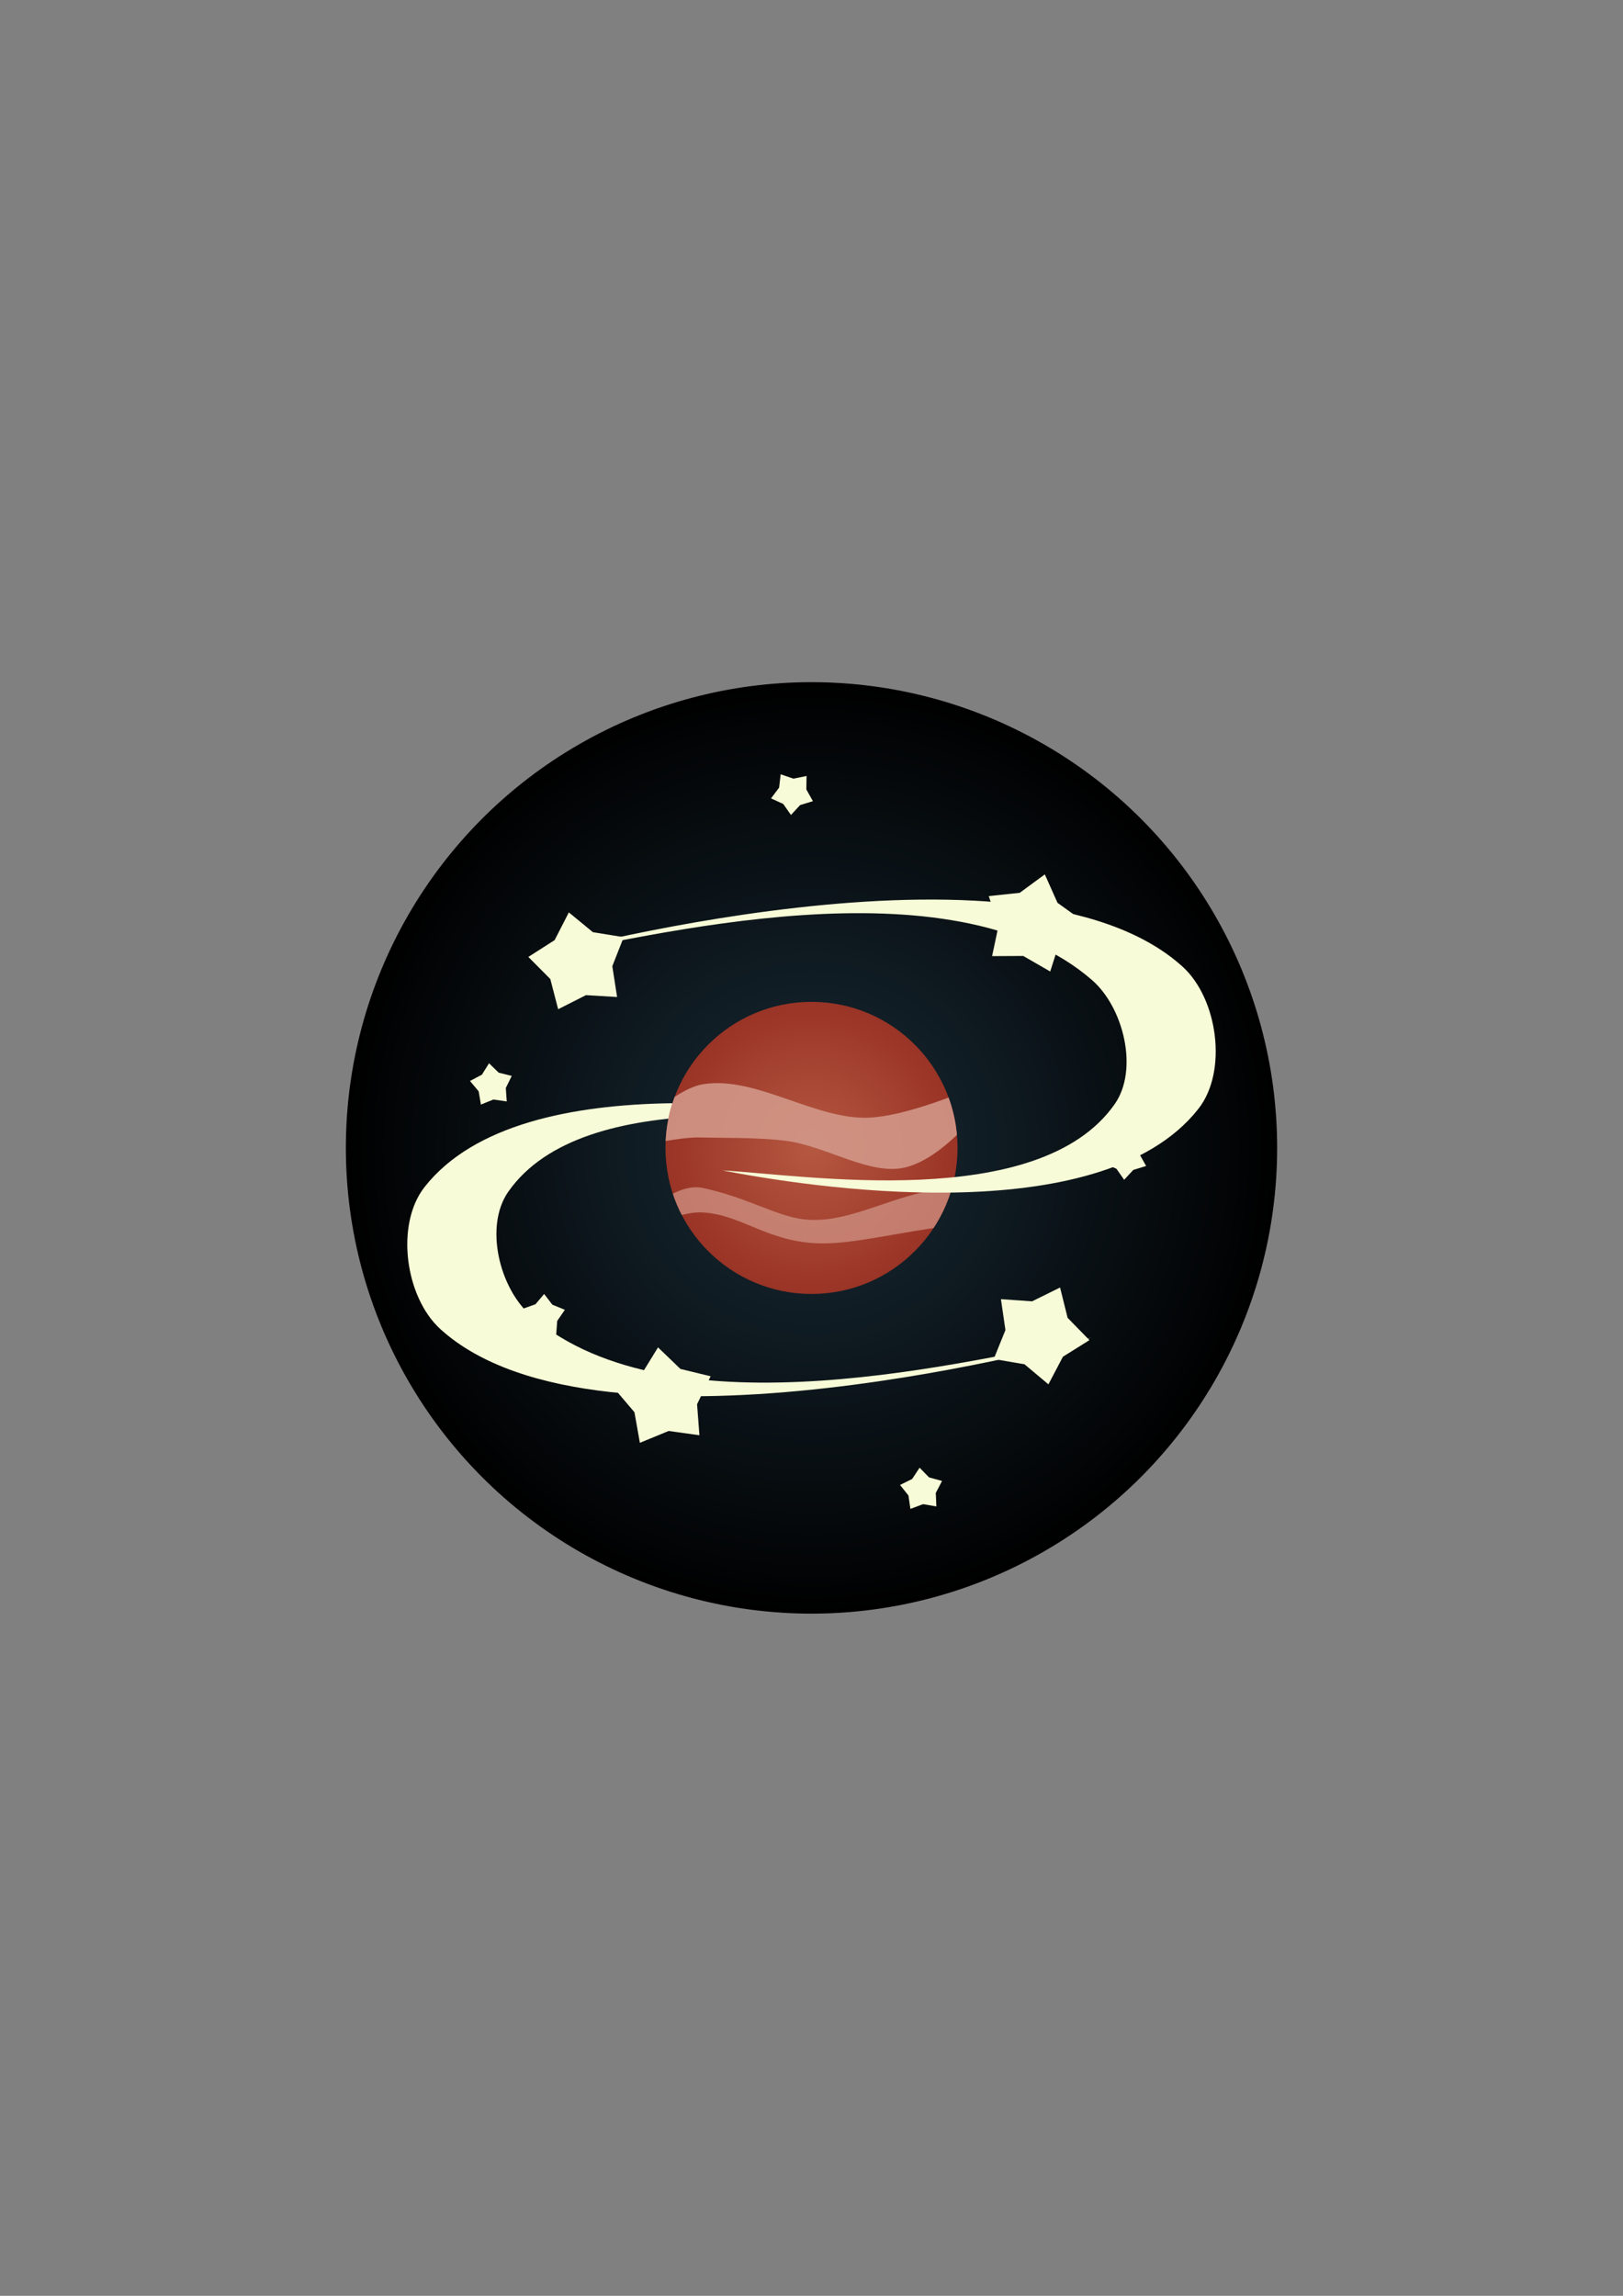 <?xml version="1.0" encoding="UTF-8" standalone="no"?>
<!-- Created with Inkscape (http://www.inkscape.org/) -->

<svg
   width="210mm"
   height="297mm"
   viewBox="0 0 210 297"
   version="1.1"
   id="svg1"
   sodipodi:docname="SpaceChlogov2.svg"
   inkscape:version="1.3.2 (091e20e, 2023-11-25, custom)"
   xmlns:inkscape="http://www.inkscape.org/namespaces/inkscape"
   xmlns:sodipodi="http://sodipodi.sourceforge.net/DTD/sodipodi-0.dtd"
   xmlns:xlink="http://www.w3.org/1999/xlink"
   xmlns="http://www.w3.org/2000/svg"
   xmlns:svg="http://www.w3.org/2000/svg">
  <rect x="0" y="0" width="210" height="297" fill="#808080" stroke="none"/>
  <sodipodi:namedview
     id="namedview1"
     pagecolor="#ffffff"
     bordercolor="#000000"
     borderopacity="0.25"
     inkscape:showpageshadow="2"
     inkscape:pageopacity="0.0"
     inkscape:pagecheckerboard="0"
     inkscape:deskcolor="#d1d1d1"
     inkscape:document-units="mm"
     inkscape:zoom="1.0544998"
     inkscape:cx="393.07737"
     inkscape:cy="620.67344"
     inkscape:window-width="1920"
     inkscape:window-height="1051"
     inkscape:window-x="-9"
     inkscape:window-y="-9"
     inkscape:window-maximized="1"
     inkscape:current-layer="layer1" />
  <defs
     id="defs1">
    <linearGradient
       id="linearGradient18"
       inkscape:collect="always">
      <stop
         style="stop-color:#b55841;stop-opacity:1;"
         offset="0"
         id="stop18" />
      <stop
         style="stop-color:#9a3426;stop-opacity:1;"
         offset="1"
         id="stop19" />
    </linearGradient>
    <inkscape:path-effect
       effect="mirror_symmetry"
       start_point="210,148.5"
       end_point="0,148.5"
       center_point="105,148.5"
       id="path-effect17"
       is_visible="true"
       lpeversion="1.2"
       lpesatellites=""
       mode="horizontal"
       discard_orig_path="false"
       fuse_paths="false"
       oposite_fuse="false"
       split_items="true"
       split_open="false"
       link_styles="false" />
    <inkscape:path-effect
       effect="mirror_symmetry"
       start_point="105,0"
       end_point="105,297"
       center_point="105,148.5"
       id="path-effect7"
       is_visible="true"
       lpeversion="1.2"
       lpesatellites=""
       mode="vertical"
       discard_orig_path="false"
       fuse_paths="false"
       oposite_fuse="false"
       split_items="true"
       split_open="false"
       link_styles="false" />
    <inkscape:path-effect
       effect="mirror_symmetry"
       start_point="210,148.5"
       end_point="0,148.5"
       center_point="105,148.5"
       id="path-effect6"
       is_visible="true"
       lpeversion="1.2"
       lpesatellites=""
       mode="horizontal"
       discard_orig_path="true"
       fuse_paths="false"
       oposite_fuse="false"
       split_items="false"
       split_open="false"
       link_styles="false" />
    <inkscape:path-effect
       effect="mirror_symmetry"
       start_point="105,0"
       end_point="105,297"
       center_point="105,148.5"
       id="path-effect5"
       is_visible="true"
       lpeversion="1.2"
       lpesatellites=""
       mode="vertical"
       discard_orig_path="false"
       fuse_paths="false"
       oposite_fuse="false"
       split_items="false"
       split_open="false"
       link_styles="false" />
    <inkscape:path-effect
       effect="mirror_symmetry"
       start_point="105,0"
       end_point="105,297"
       center_point="105,148.5"
       id="path-effect4"
       is_visible="true"
       lpeversion="1.2"
       lpesatellites=""
       mode="vertical"
       discard_orig_path="false"
       fuse_paths="false"
       oposite_fuse="false"
       split_items="true"
       split_open="false"
       link_styles="false" />
    <inkscape:path-effect
       effect="mirror_symmetry"
       start_point="105,0"
       end_point="105,297"
       center_point="105,148.5"
       id="path-effect2"
       is_visible="true"
       lpeversion="1.2"
       lpesatellites=""
       mode="vertical"
       discard_orig_path="false"
       fuse_paths="false"
       oposite_fuse="false"
       split_items="false"
       split_open="false"
       link_styles="false" />
    <inkscape:path-effect
       effect="mirror_symmetry"
       start_point="0,148.5"
       end_point="210,148.5"
       center_point="105,148.5"
       id="path-effect1"
       is_visible="true"
       lpeversion="1.2"
       lpesatellites=""
       mode="horizontal"
       discard_orig_path="false"
       fuse_paths="false"
       oposite_fuse="false"
       split_items="false"
       split_open="false"
       link_styles="false" />
    <linearGradient
       id="linearGradient3"
       inkscape:collect="always">
      <stop
         style="stop-color:#192c38;stop-opacity:1;"
         offset="0"
         id="stop4" />
      <stop
         style="stop-color:#000000;stop-opacity:1;"
         offset="1"
         id="stop3" />
    </linearGradient>
    <radialGradient
       inkscape:collect="always"
       xlink:href="#linearGradient3"
       id="radialGradient4"
       cx="97.403"
       cy="123.129"
       fx="97.403"
       fy="123.129"
       r="60.25"
       gradientUnits="userSpaceOnUse"
       gradientTransform="translate(7.597,25.371)" />
    <radialGradient
       inkscape:collect="always"
       xlink:href="#linearGradient18"
       id="radialGradient19"
       cx="105"
       cy="148.5"
       fx="105"
       fy="148.5"
       r="18.895"
       gradientUnits="userSpaceOnUse" />
    <clipPath
       clipPathUnits="userSpaceOnUse"
       id="clipPath28">
      <g
         inkscape:label="Clip"
         id="use28">
        <circle
           style="display:inline;fill:url(#radialGradient31);fill-opacity:1;stroke:none;stroke-width:0.501;stroke-opacity:1"
           id="circle30"
           cx="105"
           cy="148.5"
           r="18.895" />
      </g>
    </clipPath>
    <clipPath
       clipPathUnits="userSpaceOnUse"
       id="clipPath30">
      <use
         x="0"
         y="0"
         xlink:href="#g29"
         id="use30" />
    </clipPath>
    <radialGradient
       inkscape:collect="always"
       xlink:href="#linearGradient18"
       id="radialGradient31"
       gradientUnits="userSpaceOnUse"
       cx="105"
       cy="148.5"
       fx="105"
       fy="148.5"
       r="18.895" />
  </defs>
  <g
     inkscape:label="Layer 1"
     inkscape:groupmode="layer"
     id="layer1">
    <path
       style="fill:#0f0f1b;stroke:#e7dddd;stroke-width:0.501;fill-opacity:1"
       id="path1"
       sodipodi:type="arc"
       sodipodi:cx="92.6129"
       sodipodi:cy="125.79032"
       sodipodi:rx="38.322578"
       sodipodi:ry="31.403223"
       sodipodi:start="5.8679537"
       sodipodi:end="5.924637"
       sodipodi:open="true"
       sodipodi:arc-type="arc"
       d="m 127.679,113.122 a 38.323,31.403 0 0 1 0.82,1.648" />
    <path
       style="fill:#0f0f1b;fill-opacity:1;stroke:#e7dddd;stroke-width:0.501"
       id="path2"
       sodipodi:type="arc"
       sodipodi:cx="53.758064"
       sodipodi:cy="115.32258"
       sodipodi:rx="33.532257"
       sodipodi:ry="20.580647"
       sodipodi:start="5.8679537"
       sodipodi:end="5.924637"
       sodipodi:open="true"
       sodipodi:arc-type="arc"
       d="m 84.441,107.02 a 33.532,20.581 0 0 1 0.717,1.08" />
    <circle
       style="fill:url(#radialGradient4);stroke:#000000;stroke-width:0.501;stroke-opacity:1"
       id="path3"
       cx="105"
       cy="148.5"
       r="60" />
    <path
       transform="rotate(180,105,148.5)"
       id="path18"
       d="m 93.496,151.415 c 10.195,1.982 48.797,8.305 61.571,-7.978 3.807,-4.853 2.512,-14.248 -2.059,-18.39 -20.8,-18.848 -84.2,-1.106 -84.2,-1.106 15.011,-2.735 54.226,-13.022 72.481,2.84 4.107,3.569 6.063,11.6 2.941,16.056 -9.84,14.048 -40.26,9.149 -50.733,8.579 z"
       style="fill:#f7fbd7;fill-opacity:1;stroke:none;stroke-width:0.501;stroke-opacity:1" />
    <path
       sodipodi:type="star"
       style="fill:#f7fbd7;fill-opacity:1;stroke:none;stroke-width:0.501;stroke-opacity:1"
       id="path7"
       inkscape:flatsided="false"
       sodipodi:sides="5"
       sodipodi:cx="83.55265"
       sodipodi:cy="135.49078"
       sodipodi:r1="20.578537"
       sodipodi:r2="31.659288"
       sodipodi:arg1="-0.3142319"
       sodipodi:arg2="0.31408663"
       inkscape:rounded="0"
       inkscape:randomized="0"
       d="m 103.124,129.13 10.54,16.142 -18.014,6.866 -12.095,15.012 -12.097,-15.01 -18.015,-6.864 10.537,-16.143 0.961,-19.254 18.609,5.033 18.608,-5.036 z"
       inkscape:transform-center-x="-0.84421295"
       inkscape:transform-center-y="-0.087157455"
       transform="matrix(-0.023,0.208,-0.208,-0.023,105.05,110.258)" />
    <path
       sodipodi:type="star"
       style="fill:#f7fbd7;fill-opacity:1;stroke:none;stroke-width:0.501;stroke-opacity:1"
       id="path8"
       inkscape:flatsided="false"
       sodipodi:sides="5"
       sodipodi:cx="83.55265"
       sodipodi:cy="135.49078"
       sodipodi:r1="20.578537"
       sodipodi:r2="31.659288"
       sodipodi:arg1="-0.3142319"
       sodipodi:arg2="0.31408663"
       inkscape:rounded="0"
       inkscape:randomized="0"
       d="m 103.124,129.13 10.54,16.142 -18.014,6.866 -12.095,15.012 -12.097,-15.01 -18.015,-6.864 10.537,-16.143 0.961,-19.254 18.609,5.033 18.608,-5.036 z"
       inkscape:transform-center-x="-1.498134"
       inkscape:transform-center-y="-0.36986962"
       transform="matrix(0.102,0.183,-0.183,0.102,150.645,143.469)" />
    <path
       sodipodi:type="star"
       style="fill:#f7fbd7;fill-opacity:1;stroke:none;stroke-width:0.501;stroke-opacity:1"
       id="path9"
       inkscape:flatsided="false"
       sodipodi:sides="5"
       sodipodi:cx="83.55265"
       sodipodi:cy="135.49078"
       sodipodi:r1="20.578537"
       sodipodi:r2="31.659288"
       sodipodi:arg1="-0.3142319"
       sodipodi:arg2="0.31408663"
       inkscape:rounded="0"
       inkscape:randomized="0"
       d="m 103.124,129.13 10.54,16.142 -18.014,6.866 -12.095,15.012 -12.097,-15.01 -18.015,-6.864 10.537,-16.143 0.961,-19.254 18.609,5.033 18.608,-5.036 z"
       inkscape:transform-center-x="-1.5024024"
       inkscape:transform-center-y="-0.91203255"
       transform="matrix(0.132,0.162,-0.162,0.132,144.417,88.09)" />
    <path
       sodipodi:type="star"
       style="fill:#f7fbd7;fill-opacity:1;stroke:none;stroke-width:0.501;stroke-opacity:1"
       id="path10"
       inkscape:flatsided="false"
       sodipodi:sides="5"
       sodipodi:cx="83.55265"
       sodipodi:cy="135.49078"
       sodipodi:r1="20.578537"
       sodipodi:r2="31.659288"
       sodipodi:arg1="-0.3142319"
       sodipodi:arg2="0.31408663"
       inkscape:rounded="0"
       inkscape:randomized="0"
       d="m 103.124,129.13 10.54,16.142 -18.014,6.866 -12.095,15.012 -12.097,-15.01 -18.015,-6.864 10.537,-16.143 0.961,-19.254 18.609,5.033 18.608,-5.036 z"
       inkscape:transform-center-x="0.43745096"
       inkscape:transform-center-y="-0.32272987"
       transform="matrix(-0.039,0.205,-0.205,-0.039,117.008,169.016)" />
    <path
       sodipodi:type="star"
       style="fill:#f7fbd7;fill-opacity:1;stroke:none;stroke-width:0.501;stroke-opacity:1"
       id="path11"
       inkscape:flatsided="false"
       sodipodi:sides="5"
       sodipodi:cx="83.55265"
       sodipodi:cy="135.49078"
       sodipodi:r1="20.578537"
       sodipodi:r2="31.659288"
       sodipodi:arg1="-0.3142319"
       sodipodi:arg2="0.31408663"
       inkscape:rounded="0"
       inkscape:randomized="0"
       d="m 103.124,129.13 10.54,16.142 -18.014,6.866 -12.095,15.012 -12.097,-15.01 -18.015,-6.864 10.537,-16.143 0.961,-19.254 18.609,5.033 18.608,-5.036 z"
       inkscape:transform-center-x="0.021846336"
       inkscape:transform-center-y="-0.32756433"
       transform="matrix(0.09,0.006,-0.006,0.09,95.826,89.887)" />
    <path
       sodipodi:type="star"
       style="fill:#f7fbd7;fill-opacity:1;stroke:none;stroke-width:0.501;stroke-opacity:1"
       id="path12"
       inkscape:flatsided="false"
       sodipodi:sides="5"
       sodipodi:cx="83.55265"
       sodipodi:cy="135.49078"
       sodipodi:r1="20.578537"
       sodipodi:r2="31.659288"
       sodipodi:arg1="-0.3142319"
       sodipodi:arg2="0.31408663"
       inkscape:rounded="0"
       inkscape:randomized="0"
       d="m 103.124,129.13 10.54,16.142 -18.014,6.866 -12.095,15.012 -12.097,-15.01 -18.015,-6.864 10.537,-16.143 0.961,-19.254 18.609,5.033 18.608,-5.036 z"
       inkscape:transform-center-x="-0.011475452"
       inkscape:transform-center-y="-0.33201369"
       transform="matrix(0.079,0.044,-0.044,0.079,62.98,126.012)" />
    <path
       sodipodi:type="star"
       style="fill:#f7fbd7;fill-opacity:1;stroke:none;stroke-width:0.501;stroke-opacity:1"
       id="path13"
       inkscape:flatsided="false"
       sodipodi:sides="5"
       sodipodi:cx="83.55265"
       sodipodi:cy="135.49078"
       sodipodi:r1="20.578537"
       sodipodi:r2="31.659288"
       sodipodi:arg1="-0.3142319"
       sodipodi:arg2="0.31408663"
       inkscape:rounded="0"
       inkscape:randomized="0"
       d="m 103.124,129.13 10.54,16.142 -18.014,6.866 -12.095,15.012 -12.097,-15.01 -18.015,-6.864 10.537,-16.143 0.961,-19.254 18.609,5.033 18.608,-5.036 z"
       inkscape:transform-center-x="0.02184637"
       inkscape:transform-center-y="0.02727473"
       transform="matrix(0.09,0.006,-0.006,0.09,138.939,137.081)" />
    <path
       sodipodi:type="star"
       style="fill:#f7fbd7;fill-opacity:1;stroke:none;stroke-width:0.501;stroke-opacity:1"
       id="path14"
       inkscape:flatsided="false"
       sodipodi:sides="5"
       sodipodi:cx="83.55265"
       sodipodi:cy="135.49078"
       sodipodi:r1="20.578537"
       sodipodi:r2="31.659288"
       sodipodi:arg1="-0.3142319"
       sodipodi:arg2="0.31408663"
       inkscape:rounded="0"
       inkscape:randomized="0"
       d="m 103.124,129.13 10.54,16.142 -18.014,6.866 -12.095,15.012 -12.097,-15.01 -18.015,-6.864 10.537,-16.143 0.961,-19.254 18.609,5.033 18.608,-5.036 z"
       inkscape:transform-center-x="-0.15209195"
       inkscape:transform-center-y="-0.39887498"
       transform="matrix(0.072,0.055,-0.055,0.072,71.774,155.914)" />
    <path
       sodipodi:type="star"
       style="fill:#f7fbd7;fill-opacity:1;stroke:none;stroke-width:0.501;stroke-opacity:1"
       id="path15"
       inkscape:flatsided="false"
       sodipodi:sides="5"
       sodipodi:cx="83.55265"
       sodipodi:cy="135.49078"
       sodipodi:r1="20.578537"
       sodipodi:r2="31.659288"
       sodipodi:arg1="-0.3142319"
       sodipodi:arg2="0.31408663"
       inkscape:rounded="0"
       inkscape:randomized="0"
       d="m 103.124,129.13 10.54,16.142 -18.014,6.866 -12.095,15.012 -12.097,-15.01 -18.015,-6.864 10.537,-16.143 0.961,-19.254 18.609,5.033 18.608,-5.036 z"
       inkscape:transform-center-x="0.19818495"
       inkscape:transform-center-y="-0.35072949"
       transform="matrix(0.068,-0.06,0.06,0.068,105.447,188.528)" />
    <g
       id="g30"
       clip-path="url(#clipPath30)">
      <g
         inkscape:label="Clip"
         id="g29">
        <circle
           style="fill:url(#radialGradient19);fill-opacity:1;stroke:none;stroke-width:0.501;stroke-opacity:1"
           id="path16"
           cx="105"
           cy="148.5"
           r="18.895" />
      </g>
      <path
         style="fill:#d3988a;fill-opacity:0.885;stroke:none;stroke-width:0.501"
         d="m 79.129,149.21 c 1.065,-0.71 7.268,-8.224 11.887,-8.957 6.743,-1.071 14.491,4.593 21.314,4.34 6.597,-0.244 17.991,-5.833 17.991,-5.833 0,0 -6.663,10.765 -13.27,12.283 -4.504,1.035 -10.132,-2.77 -15.323,-3.452 -3.653,-0.48 -8.968,-0.367 -11.045,-0.439 -3.74,-0.129 -11.554,2.057 -11.554,2.057 z"
         id="path19"
         sodipodi:nodetypes="csscsasc" />
      <path
         style="fill:#d3988a;fill-opacity:0.703;stroke:none;stroke-width:0.501"
         d="m 79.38,160.814 c 1.065,-0.71 6.966,-8.102 11.542,-7.138 5.743,1.209 9.672,3.747 13.293,4.085 5.011,0.468 9.61,-2.235 15.14,-3.509 6.211,-1.43 7.766,3.043 7.766,3.043 0,0 0.46,0.556 -6.245,1.557 -6.954,1.038 -11.945,2.355 -16.24,1.916 -5.921,-0.607 -8.996,-3.671 -13.797,-3.924 -3.744,-0.198 -11.46,3.971 -11.46,3.971 z"
         id="path21"
         sodipodi:nodetypes="cssscsssc" />
    </g>
    <path
       style="fill:#f7fbd7;fill-opacity:1;stroke:none;stroke-width:0.501;stroke-opacity:1"
       d="m 93.496,151.415 c 10.195,1.982 48.797,8.305 61.571,-7.978 3.807,-4.853 2.512,-14.248 -2.059,-18.39 -20.8,-18.848 -84.2,-1.106 -84.2,-1.106 15.011,-2.735 54.226,-13.022 72.481,2.84 4.107,3.569 6.063,11.6 2.941,16.056 -9.84,14.048 -40.26,9.149 -50.733,8.579 z"
       id="path6"
       sodipodi:nodetypes="caacsac"
       inkscape:transform-center-x="1.0036359"
       inkscape:transform-center-y="-14.552717" />
  </g>
</svg>

